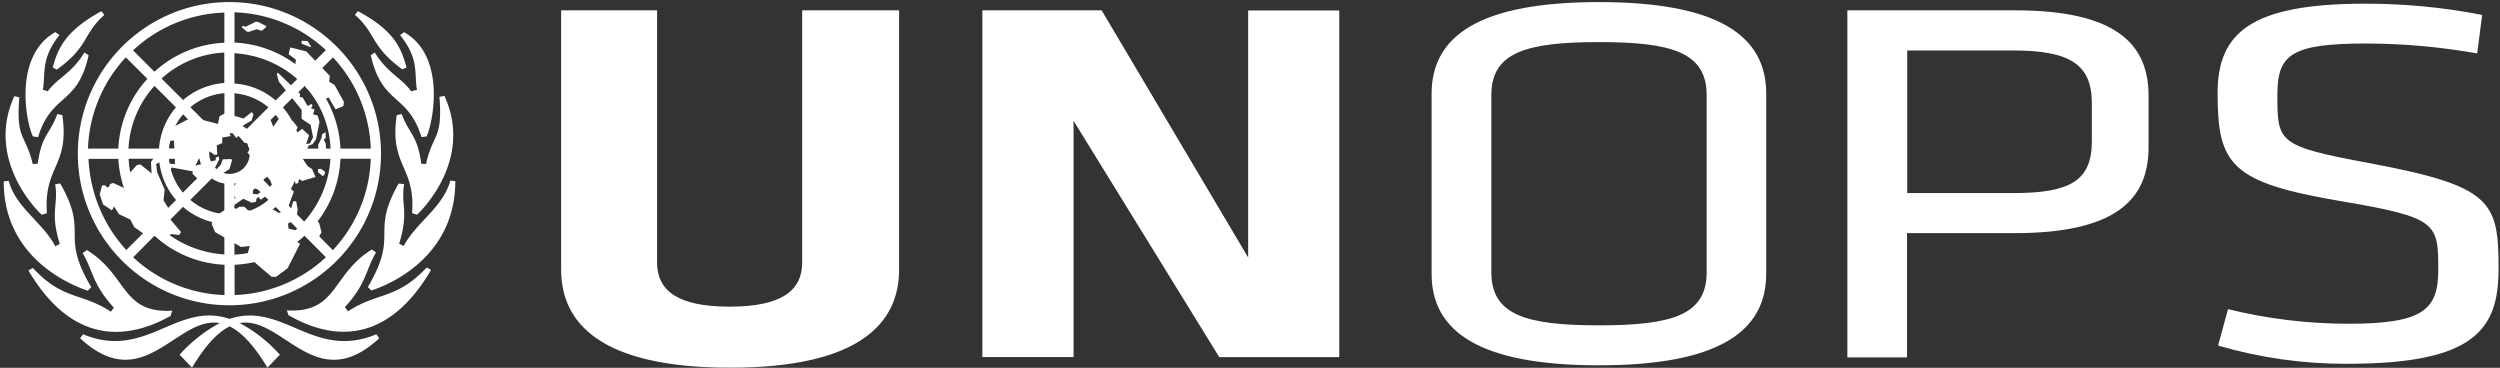 <svg xmlns="http://www.w3.org/2000/svg" viewBox="0 0 503 74"><rect x="0" y="0" width="503" height="74" fill="#333333" stroke="none"/><g fill="#fff"><path d="m85.76 33-1-.06c-.85-6-2.34-5.73-3.94-10l-1 .23c-1.5 10.34 3.78 10.15 3.1 19.72l1 .3c1.82-1.7 11.1-11.7 5.5-23.9l-1 .2c.65 8.6-1.24 7.2-2.66 13.3v.2zm-5.55 3.92c-5.8 10.22.2 10-6.2 20.83l.7.7c.7-.25 16.9-5.1 16.9-22l-1-.12c-1.5 5.46-6.7 8.23-9.4 13.17l-.9-.47c2-6.5.3-7.7 1-12l-1.1-.1zM80.9 14l.9-.44C80.7 9.68 79.4 6.2 72 2.24l-.6.75c4.3 3.7 3.1 6.3 9.6 11h-.1zm1.8 4.36c-1.8-2.65-4.6-3.47-7.3-7.8l-.8.56c2.3 10.14 7.4 7.54 10.2 16.45l1-.1c1.2-2.22 4.2-16.1-4.5-21l-.8.6c3.9 4.85 2.8 7.7 3.4 11l-1.2.3zM70 62.6l-.62-.8c4.32-4.7 4-7 6.27-11 0 0-.54-.37-.84-.6C66.6 55.3 68 63 57.7 62.46c.16.4.35.95.35.95 7.07 4.1 19 7.4 28.68-9.1l-.87-.5c-6.1 6.5-9.8 4.9-15.8 8.8H70zm-23.85 1.55c-10.62-3.55-16.83 8.37-29.44 3.1l-.6.8C28.9 79.9 35.5 63.5 44.2 65a29.87 29.87 0 0 0-8.07 6.37c1 1 1.4 1.48 2.5 2.6 2.8-4.65 5.27-7.17 7.58-8.3 2.3 1.13 4.8 3.65 7.6 8.3l2.5-2.6c-2.3-2.57-5-4.73-8.1-6.37 8.7-1.5 15.3 14.9 28.1 3.06l-.6-.8c-12.6 5.26-18.8-6.66-29.5-3.1zm-11.83-.74.36-.9c-10.3.6-8.92-7.1-17.2-12.2l-.84.6c2.25 4 2 6.3 6.27 11l-.6.8c-6-3.9-9.7-2.3-15.7-8.8l-.9.5c9.7 16.4 21.6 13.1 28.7 9.1v-.1zM8.44 43.2l1-.3c-.68-9.58 4.6-9.4 3.1-19.73l-1-.23c-1.6 4.3-3.1 4-3.95 10l-1 .06c-1.5-6.2-3.4-4.8-2.7-13.4l-1-.26C-2.7 31.5 6.6 41.57 8.4 43.2h.04zm3-29.2C17.9 9.37 16.68 6.8 21 3l-.6-.75c-7.3 4-8.7 7.44-9.8 11.32l.84.43zm6.22 44.48.7-.7C11.92 46.93 18 47.13 12.1 36.9l-1 .18c.7 4.26-1.1 5.46.93 12l-.9.47c-2.62-4.94-7.9-7.7-9.38-13.17l-1 .13C.73 53.4 17 58.2 17.65 58.5v-.02zm-10-30.9c2.75-8.92 7.93-6.3 10.17-16.45l-.83-.57c-2.68 4.34-5.5 5.16-7.38 7.8l-1-.3c.6-3.3-.5-6.17 3.35-11l-.83-.6c-8.72 4.94-5.73 18.8-4.5 21l1.02.12zM46.16.42c-16.85 0-30.5 13.66-30.5 30.5s13.65 30.5 30.5 30.5 30.5-13.66 30.5-30.5S63 .42 46.16.42zM74.6 29.9h-6.1c-.23-5.23-2.3-10.2-5.83-14.06l4.33-4.3c4.67 5 7.37 11.52 7.6 18.36zM61.24 14.4c-3.86-3.53-8.83-5.6-14.06-5.83v-6.1c6.84.23 13.37 2.93 18.38 7.6l-4.32 4.33zm-11 16.52c0 2.25-1.82 4.07-4.07 4.07s-4.07-1.9-4.07-4.1 1.82-4.1 4.07-4.1c2.24 0 4.05 1.8 4.05 4h.02zm-5.1-6c-.9.14-1.75.48-2.5 1l-4.34-4.34a12.14 12.14 0 0 1 6.86-2.84l-.02 6.18zm-2.5 11c.75.52 1.6.86 2.5 1v6.14c-2.52-.2-4.92-1.2-6.85-2.84l4.3-4.3zm4.54 1c.9-.14 1.75-.48 2.5-1l4.32 4.3a12.084 12.084 0 0 1-6.86 2.85l.04-6.15zm2.5-11c-.75-.52-1.6-.86-2.5-1v-6.15c2.5.22 4.9 1.2 6.82 2.83l-4.32 4.32zm-4.54-9.22c-3.06.22-5.98 1.42-8.3 3.43L32.5 15.8a20.3 20.3 0 0 1 12.63-5.23v6.13zm-4 10.66c-.52.75-.86 1.6-1 2.5H34A12.1 12.1 0 0 1 36.84 23l4.3 4.36zm-1 4.54c.14.9.5 1.75 1 2.5l-4.34 4.35c-1.6-1.92-2.6-4.3-2.8-6.8l6.14-.05zm-3.3 9.74c2.32 2 5.23 3.22 8.3 3.43v6.12c-4.7-.3-9.16-2.1-12.64-5.2l4.34-4.4zm10.33 3.43c3.07-.2 5.98-1.42 8.3-3.43L59.8 46c-3.48 3.16-7.94 5-12.63 5.23v-6.16zm4-10.66c.5-.7.86-1.6 1-2.5h6.14c-.1 2.6-1.1 5-2.8 6.9l-4.3-4.4zm1-4.5c-.14-.9-.48-1.7-1-2.5l4.3-4.3c1.64 2 2.63 4.4 2.83 6.9l-6.13-.1zm3.3-9.7c-2.33-2-5.24-3.2-8.3-3.4v-6.1c4.7.3 9.15 2.1 12.63 5.2l-4.33 4.3zM45.14 8.6c-5.23.23-10.2 2.3-14.07 5.83l-4.3-4.3c5-4.67 11.53-7.37 18.37-7.6V8.6zm-9.74 13c-2 2.33-3.2 5.24-3.4 8.3h-6.15c.23-4.7 2.08-9.15 5.23-12.62l4.32 4.32zM32 31.94c.2 3.07 1.42 5.98 3.43 8.3l-4.33 4.32c-3.15-3.47-5-7.93-5.22-12.62H32zm-.9 15.5c3.86 3.54 8.84 5.6 14.07 5.83v6.1a28.358 28.358 0 0 1-18.38-7.6l4.3-4.33zm16.1 5.83c5.23-.23 10.2-2.3 14.07-5.83l4.3 4.32c-5 4.67-11.53 7.37-18.37 7.6v-6.1zm9.73-13c2-2.32 3.22-5.23 3.43-8.3h6.13c-.3 4.7-2.2 9.16-5.3 12.62l-4.3-4.4zm3.4-10.37c-.2-3.06-1.4-5.98-3.42-8.3l4.4-4.3c3.2 3.47 5 7.93 5.2 12.6h-6.1zm-35-18.34 4.33 4.3c-3.54 3.85-5.6 8.82-5.86 14.04h-6.1c.24-6.84 2.95-13.37 7.62-18.37v.03zm-7.62 20.4h6.1c.3 5.23 2.4 10.2 5.9 14.04l-4.3 4.3c-4.6-5-7.3-11.52-7.6-18.36v.02zM67 50.36 62.68 46a22.24 22.24 0 0 0 5.82-14.06h6.1A28.286 28.286 0 0 1 67 50.3v.06z"/><path d="m49.94 6.44 1.7-.56 1 .32.9-.73v-.25l-1.67-.83h-.45l-2 1-.56-.2-.24.3 1.1.9h.22zm12.7 3-.75-1.17-1.2-.08v.6l1.8.7.1-.1zm4.68 7.66-1.1-.67.15-1.15-4.75-4.94-3.22-.8-.32 1.37 1.46 1.1-.36 2.6 1.34.3.84 1 .24 1.8 1.36.6 1.32 2.1 1.84-.8L67.5 22l1.6-.66.1-.83-1.88-3.4zM64 34v.64l.94.82.43-.46v-.46l-.8-.57L64 34zm1.13-5.9.4-.32V26.6l-.7.36-.15.8L64 29.2l.12 1.46 1.6 1-.2-2.86-.4-.7zM46.7 32.2l-.2-.2-1.68.06-.4 1.08L43 34.66l1 .75 2.17-1.4.53-1.8zm16.42 11.7-.3.1.2.64-.42.62-.16 1.74.48.6h1.3l.47-.88-.5-1.9-1.1-.92zm-4.53-6.35.6-1.6.3 1.05.5-.17.2-.82.6.4 2.7-.8-.7-1.6-.9-.6-1-1.5 1.2-2.6.8-.3.7-1 .7-3.5-.4-1.3-.9-.2.3-1-.7-.2.3-.6-.2-.3-.8.4-1-1.7-.6-.1.1-.6-4.5-4.3-.2.3.4 1.5 4.6 5.7v1.8l1.8 1.2.5 2.5-.6 1.2-.8.2.6-1.8-1.4-1.3-.9.7-.3-.3.3-.7-1-1.3-2.8-.4-1.1 1.6-1-2.5-1 .2.66.34-.44 1-.8.1-1.57 1.62h-1.2l-.9-.5.27-.6 1.6-.9L51 23l-.36-.45-1.64 1.3-3.7-1.08-1.13.63-.32 1.53-5.2-1.35-4.45 2.3-.28.57-1-.16-.67 2.3-.18 1.7-1.7 2.3.13 2.3-2.25-1.8-.68.1L26 34.9l-.26 1.36.26 1.16-.6.6-2.62-1.2-.64.2-.2.56-.4.12-.36-.4h-.64l-.48 1.82.66 2 1.8 1.2.42-.78 1 1.55 2.3 1.1.76 1.5 2.57 1.8 1.43-.3 1.6.7 1.93-.8 1.5.2.4-.6L33.3 43l.7-.93-1.1-1.77.23-2.16-1.52-3.5-.2-1.64 1.4-.7 1.5-4h.7l.2 4.7-1.6-.1-.3 1.92.7.4.5-1.52 4.3.78-.1.44 1.7 1.7 2.8-2.78.9-1.78-.1-.56-.6.17v.56l-4.1 1.1 1.5-3 1.3.1 1.1.75.5-.1-.1-1.84 1.1-.44v-1.12l1.7-.3-.5-1.38.8-.35 1.2.63-1.1.48.7 1 .5-.4 1.2 1.4h.8l-.13.66.6.37-.7.9.9 1v1.1h.5l-1 1.7h-1.3l-2.1 3.6.4.4-.3.2v.5l.57.7-1.2.1.1 1.8 2.6-1.8 1.7.8.9-.2v-.5l.4-.5.55.6 1.14-.9.6.9-.8 1-1.87.8v.7l-1.7-.4-.7-.7h-1l-.6.4-1.5-.3-2.6 1.7-.9 1.6.7 1.7 5.23 3 1.75-.2-.4 1.5.8 1.3 4 3.4h.9l2.3-1.7 2.5-4.9-.7-.6 1.3-1.8-2.9-.7-.1-1 1.7-1 .24-1.9-.3-1.6H59l-.4 1.34-.2.4-2.3.6-2.8-1.6.5-.8 4.1 1.5 1.22-3.4-.83-.68-.6.1-1.9.72.2-.44 2.6-.8zm-6 1-.8.56-.9-.1v-.8l.5-.3 1.1.5.1.2zm1.7-.85-.9-.6-.4-1 .8-.53.6.76.3.8-.4.57zM180.9 2.08v52.18c0 10.58-7.7 19.72-34 19.72s-34-9.14-34-19.72V2.08h19.3V52.8c0 5.65 4.1 8.9 14.6 8.9s14.6-3.25 14.6-8.9V2.08h19.5zM216 24.3v47.54h-18.35V2.08h24l29.48 49.73V2.1h18.33v69.76h-24.14L216 24.3zM371.72 2.08h33.67c20 0 26.9 6.5 26.9 17.18v10.37c0 10.8-7 17.28-27 17.28h-21.6v25h-12V2.1zM405 10.15h-21.27v28.7H405c11.46 0 15.88-2.42 15.88-10.45v-7.8c-.05-7.66-4.46-10.45-15.88-10.45zM321.7.42c-24 0-33.66 6.8-33.66 18.42V55.1c0 11.62 9.64 18.4 33.66 18.4 24.02 0 33.66-6.78 33.66-18.4V18.82c0-11.62-9.63-18.4-33.66-18.4zm21.68 54.38c0 8.6-7 10.66-21.66 10.66s-21.66-2.07-21.66-10.66V19.13c0-8.6 7-10.66 21.66-10.66s21.66 2.07 21.66 10.66V54.8zm128.9 18.4c-8.8.03-17.55-1.2-26-3.67l2-7.33c7.95 1.96 16.1 2.94 24.3 2.94 14.95 0 18-2.84 18-10.8 0-9.42-.14-10.57-19.3-13.82-22.45-3.77-25.1-7.33-25.1-21.78 0-12.15 6.7-18 29.73-18 7.9 0 15.8.75 23.5 2.26l-1 7.75c-7.3-1.3-14.7-1.97-22.2-2-15.2 0-18 2.2-18 10.27 0 9.64 0 10.36 18.5 13.8 24.7 4.63 26 7.66 26 21.27 0 12.1-4.7 19.1-30.3 19.1z"/></g></svg>